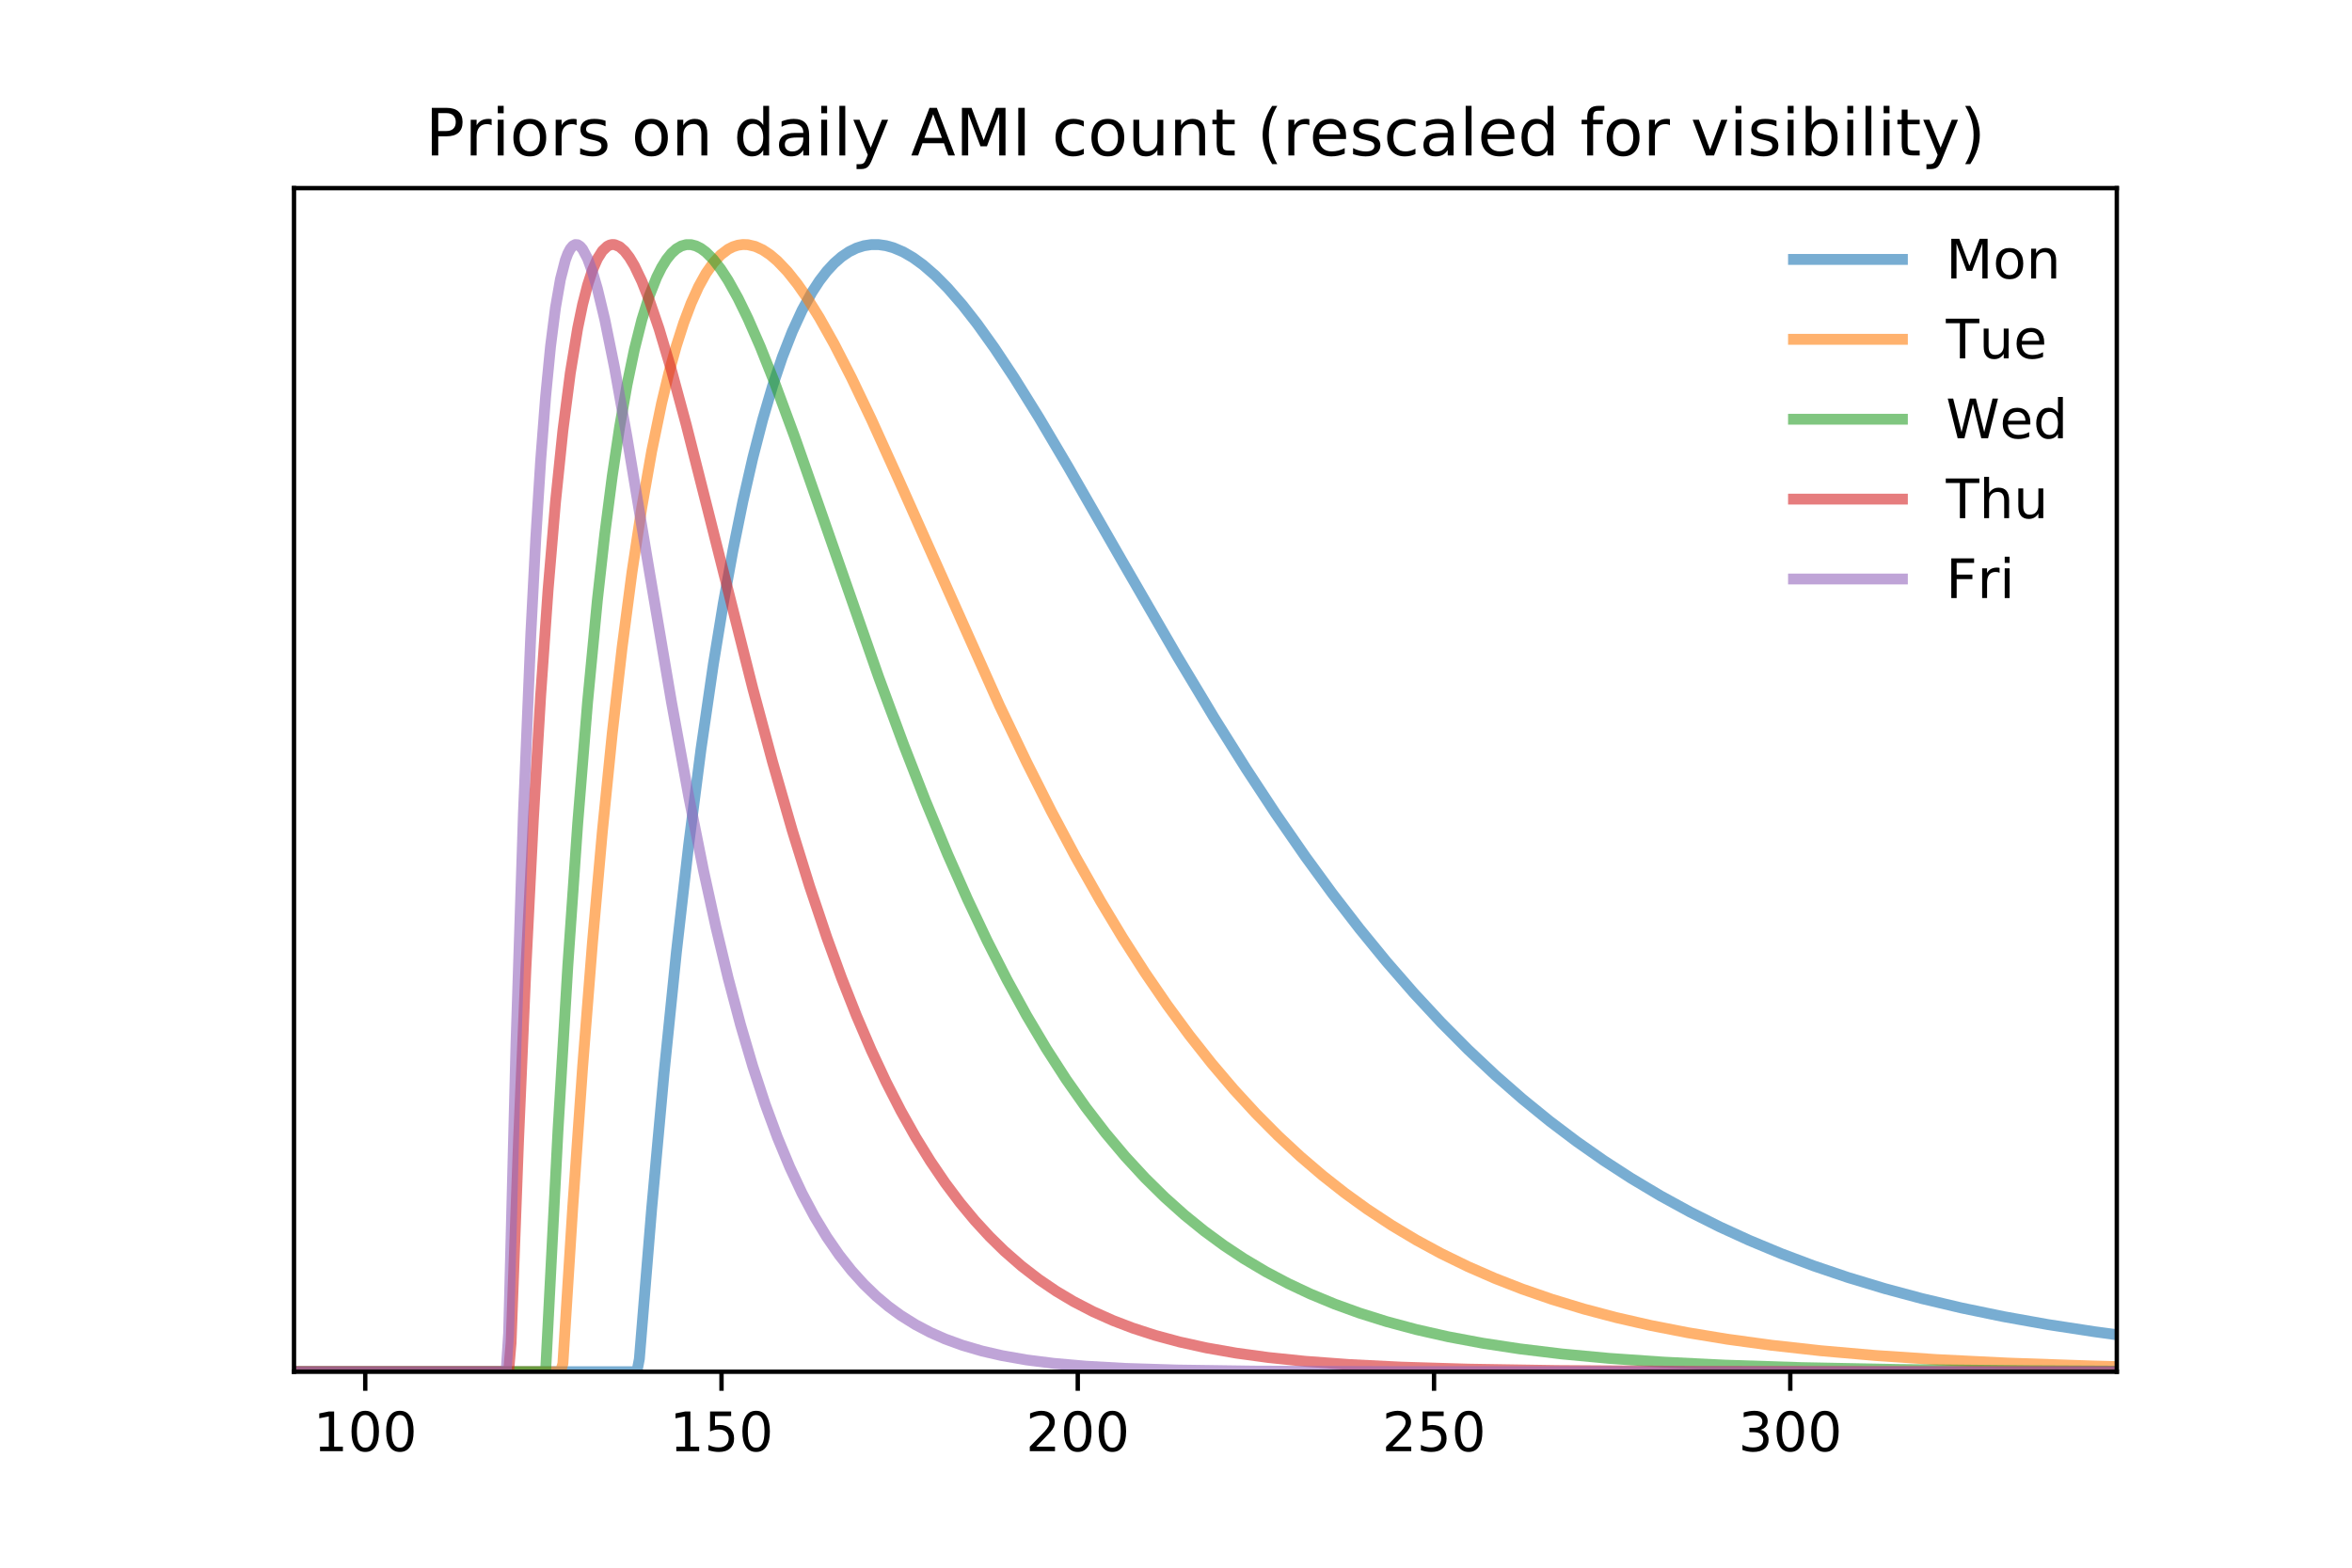 <?xml version="1.0" encoding="utf-8" standalone="no"?>
<!DOCTYPE svg PUBLIC "-//W3C//DTD SVG 1.1//EN"
  "http://www.w3.org/Graphics/SVG/1.1/DTD/svg11.dtd">
<!-- Created with matplotlib (https://matplotlib.org/) -->
<svg height="288pt" version="1.1" viewBox="0 0 432 288" width="432pt" xmlns="http://www.w3.org/2000/svg" xmlns:xlink="http://www.w3.org/1999/xlink">
 <defs>
  <style type="text/css">
*{stroke-linecap:butt;stroke-linejoin:round;}
  </style>
 </defs>
 <g id="figure_1">
  <g id="patch_1">
   <path d="M 0 288 
L 432 288 
L 432 0 
L 0 0 
z
" style="fill:#ffffff;"/>
  </g>
  <g id="axes_1">
   <g id="patch_2">
    <path d="M 54 252 
L 388.8 252 
L 388.8 34.56 
L 54 34.56 
z
" style="fill:#ffffff;"/>
   </g>
   <g id="matplotlib.axis_1">
    <g id="xtick_1">
     <g id="line2d_1">
      <defs>
       <path d="M 0 0 
L 0 3.5 
" id="m68015adfd2" style="stroke:#000000;stroke-width:0.8;"/>
      </defs>
      <g>
       <use style="stroke:#000000;stroke-width:0.8;" x="67.087" xlink:href="#m68015adfd2" y="252"/>
      </g>
     </g>
     <g id="text_1">
      <!-- 100 -->
      <defs>
       <path d="M 12.406 8.297 
L 28.516 8.297 
L 28.516 63.922 
L 10.984 60.406 
L 10.984 69.391 
L 28.422 72.906 
L 38.281 72.906 
L 38.281 8.297 
L 54.391 8.297 
L 54.391 0 
L 12.406 0 
z
" id="DejaVuSans-49"/>
       <path d="M 31.781 66.406 
Q 24.172 66.406 20.328 58.906 
Q 16.5 51.422 16.5 36.375 
Q 16.5 21.391 20.328 13.891 
Q 24.172 6.391 31.781 6.391 
Q 39.453 6.391 43.281 13.891 
Q 47.125 21.391 47.125 36.375 
Q 47.125 51.422 43.281 58.906 
Q 39.453 66.406 31.781 66.406 
z
M 31.781 74.219 
Q 44.047 74.219 50.516 64.516 
Q 56.984 54.828 56.984 36.375 
Q 56.984 17.969 50.516 8.266 
Q 44.047 -1.422 31.781 -1.422 
Q 19.531 -1.422 13.062 8.266 
Q 6.594 17.969 6.594 36.375 
Q 6.594 54.828 13.062 64.516 
Q 19.531 74.219 31.781 74.219 
z
" id="DejaVuSans-48"/>
      </defs>
      <g transform="translate(57.543 266.598)scale(0.1 -0.1)">
       <use xlink:href="#DejaVuSans-49"/>
       <use x="63.623" xlink:href="#DejaVuSans-48"/>
       <use x="127.246" xlink:href="#DejaVuSans-48"/>
      </g>
     </g>
    </g>
    <g id="xtick_2">
     <g id="line2d_2">
      <g>
       <use style="stroke:#000000;stroke-width:0.8;" x="132.522" xlink:href="#m68015adfd2" y="252"/>
      </g>
     </g>
     <g id="text_2">
      <!-- 150 -->
      <defs>
       <path d="M 10.797 72.906 
L 49.516 72.906 
L 49.516 64.594 
L 19.828 64.594 
L 19.828 46.734 
Q 21.969 47.469 24.109 47.828 
Q 26.266 48.188 28.422 48.188 
Q 40.625 48.188 47.75 41.5 
Q 54.891 34.812 54.891 23.391 
Q 54.891 11.625 47.562 5.094 
Q 40.234 -1.422 26.906 -1.422 
Q 22.312 -1.422 17.547 -0.641 
Q 12.797 0.141 7.719 1.703 
L 7.719 11.625 
Q 12.109 9.234 16.797 8.062 
Q 21.484 6.891 26.703 6.891 
Q 35.156 6.891 40.078 11.328 
Q 45.016 15.766 45.016 23.391 
Q 45.016 31 40.078 35.438 
Q 35.156 39.891 26.703 39.891 
Q 22.75 39.891 18.812 39.016 
Q 14.891 38.141 10.797 36.281 
z
" id="DejaVuSans-53"/>
      </defs>
      <g transform="translate(122.979 266.598)scale(0.1 -0.1)">
       <use xlink:href="#DejaVuSans-49"/>
       <use x="63.623" xlink:href="#DejaVuSans-53"/>
       <use x="127.246" xlink:href="#DejaVuSans-48"/>
      </g>
     </g>
    </g>
    <g id="xtick_3">
     <g id="line2d_3">
      <g>
       <use style="stroke:#000000;stroke-width:0.8;" x="197.958" xlink:href="#m68015adfd2" y="252"/>
      </g>
     </g>
     <g id="text_3">
      <!-- 200 -->
      <defs>
       <path d="M 19.188 8.297 
L 53.609 8.297 
L 53.609 0 
L 7.328 0 
L 7.328 8.297 
Q 12.938 14.109 22.625 23.891 
Q 32.328 33.688 34.812 36.531 
Q 39.547 41.844 41.422 45.531 
Q 43.312 49.219 43.312 52.781 
Q 43.312 58.594 39.234 62.25 
Q 35.156 65.922 28.609 65.922 
Q 23.969 65.922 18.812 64.312 
Q 13.672 62.703 7.812 59.422 
L 7.812 69.391 
Q 13.766 71.781 18.938 73 
Q 24.125 74.219 28.422 74.219 
Q 39.75 74.219 46.484 68.547 
Q 53.219 62.891 53.219 53.422 
Q 53.219 48.922 51.531 44.891 
Q 49.859 40.875 45.406 35.406 
Q 44.188 33.984 37.641 27.219 
Q 31.109 20.453 19.188 8.297 
z
" id="DejaVuSans-50"/>
      </defs>
      <g transform="translate(188.414 266.598)scale(0.1 -0.1)">
       <use xlink:href="#DejaVuSans-50"/>
       <use x="63.623" xlink:href="#DejaVuSans-48"/>
       <use x="127.246" xlink:href="#DejaVuSans-48"/>
      </g>
     </g>
    </g>
    <g id="xtick_4">
     <g id="line2d_4">
      <g>
       <use style="stroke:#000000;stroke-width:0.8;" x="263.393" xlink:href="#m68015adfd2" y="252"/>
      </g>
     </g>
     <g id="text_4">
      <!-- 250 -->
      <g transform="translate(253.849 266.598)scale(0.1 -0.1)">
       <use xlink:href="#DejaVuSans-50"/>
       <use x="63.623" xlink:href="#DejaVuSans-53"/>
       <use x="127.246" xlink:href="#DejaVuSans-48"/>
      </g>
     </g>
    </g>
    <g id="xtick_5">
     <g id="line2d_5">
      <g>
       <use style="stroke:#000000;stroke-width:0.8;" x="328.828" xlink:href="#m68015adfd2" y="252"/>
      </g>
     </g>
     <g id="text_5">
      <!-- 300 -->
      <defs>
       <path d="M 40.578 39.312 
Q 47.656 37.797 51.625 33 
Q 55.609 28.219 55.609 21.188 
Q 55.609 10.406 48.188 4.484 
Q 40.766 -1.422 27.094 -1.422 
Q 22.516 -1.422 17.656 -0.516 
Q 12.797 0.391 7.625 2.203 
L 7.625 11.719 
Q 11.719 9.328 16.594 8.109 
Q 21.484 6.891 26.812 6.891 
Q 36.078 6.891 40.938 10.547 
Q 45.797 14.203 45.797 21.188 
Q 45.797 27.641 41.281 31.266 
Q 36.766 34.906 28.719 34.906 
L 20.219 34.906 
L 20.219 43.016 
L 29.109 43.016 
Q 36.375 43.016 40.234 45.922 
Q 44.094 48.828 44.094 54.297 
Q 44.094 59.906 40.109 62.906 
Q 36.141 65.922 28.719 65.922 
Q 24.656 65.922 20.016 65.031 
Q 15.375 64.156 9.812 62.312 
L 9.812 71.094 
Q 15.438 72.656 20.344 73.438 
Q 25.25 74.219 29.594 74.219 
Q 40.828 74.219 47.359 69.109 
Q 53.906 64.016 53.906 55.328 
Q 53.906 49.266 50.438 45.094 
Q 46.969 40.922 40.578 39.312 
z
" id="DejaVuSans-51"/>
      </defs>
      <g transform="translate(319.285 266.598)scale(0.1 -0.1)">
       <use xlink:href="#DejaVuSans-51"/>
       <use x="63.623" xlink:href="#DejaVuSans-48"/>
       <use x="127.246" xlink:href="#DejaVuSans-48"/>
      </g>
     </g>
    </g>
   </g>
   <g id="matplotlib.axis_2"/>
   <g id="line2d_6">
    <path clip-path="url(#pdfc3279d15)" d="M -1 252 
L 116.978 252 
L 117.431 249.662 
L 119.696 222.04 
L 121.961 197.23 
L 124.227 175.018 
L 126.492 155.204 
L 128.757 137.602 
L 131.022 122.038 
L 132.834 110.945 
L 134.646 100.975 
L 136.459 92.056 
L 138.271 84.117 
L 140.083 77.094 
L 141.895 70.924 
L 143.707 65.551 
L 145.519 60.919 
L 147.331 56.976 
L 149.144 53.674 
L 150.503 51.591 
L 151.862 49.824 
L 153.221 48.356 
L 154.58 47.17 
L 155.939 46.251 
L 157.298 45.582 
L 158.657 45.15 
L 160.016 44.94 
L 161.376 44.939 
L 162.735 45.135 
L 164.094 45.515 
L 165.906 46.288 
L 167.718 47.343 
L 169.53 48.655 
L 171.795 50.622 
L 174.061 52.914 
L 176.779 56.04 
L 179.497 59.519 
L 182.668 63.951 
L 186.293 69.417 
L 190.823 76.702 
L 196.259 85.89 
L 206.226 103.281 
L 216.193 120.522 
L 222.989 131.836 
L 228.878 141.225 
L 234.314 149.493 
L 239.751 157.349 
L 244.734 164.172 
L 249.718 170.628 
L 254.701 176.717 
L 259.685 182.441 
L 264.668 187.809 
L 269.651 192.83 
L 274.635 197.517 
L 279.618 201.883 
L 284.602 205.942 
L 289.585 209.71 
L 294.568 213.203 
L 299.552 216.435 
L 304.988 219.682 
L 310.425 222.657 
L 315.861 225.38 
L 321.298 227.868 
L 327.187 230.318 
L 333.076 232.536 
L 339.419 234.685 
L 346.215 236.739 
L 353.01 238.562 
L 360.259 240.277 
L 367.96 241.87 
L 376.115 243.33 
L 384.723 244.652 
L 388.8 245.208 
L 388.8 245.208 
" style="fill:none;stroke:#1f77b4;stroke-linecap:square;stroke-opacity:0.6;stroke-width:2;"/>
   </g>
   <g id="line2d_7">
    <path clip-path="url(#pdfc3279d15)" d="M -1 252 
L 102.934 252 
L 103.387 250.523 
L 105.199 221.762 
L 107.011 196.041 
L 108.823 173.12 
L 110.635 152.774 
L 112.448 134.797 
L 114.26 118.993 
L 116.072 105.185 
L 117.884 93.204 
L 119.696 82.898 
L 121.508 74.122 
L 122.867 68.464 
L 124.227 63.54 
L 125.586 59.3 
L 126.945 55.697 
L 128.304 52.687 
L 129.663 50.229 
L 131.022 48.284 
L 132.381 46.814 
L 133.74 45.785 
L 134.646 45.328 
L 135.552 45.043 
L 136.459 44.92 
L 137.365 44.953 
L 138.724 45.274 
L 140.083 45.898 
L 141.442 46.8 
L 142.801 47.958 
L 144.613 49.863 
L 146.425 52.134 
L 148.238 54.729 
L 150.503 58.366 
L 153.221 63.214 
L 156.392 69.399 
L 160.016 76.984 
L 165 87.984 
L 183.574 129.602 
L 188.558 140.014 
L 193.088 149.016 
L 197.619 157.535 
L 202.149 165.55 
L 206.226 172.323 
L 210.304 178.682 
L 214.381 184.631 
L 218.458 190.18 
L 222.536 195.344 
L 226.613 200.137 
L 230.69 204.576 
L 234.768 208.68 
L 238.845 212.467 
L 242.922 215.955 
L 247 219.164 
L 251.077 222.111 
L 255.607 225.1 
L 260.138 227.812 
L 264.668 230.269 
L 269.651 232.701 
L 274.635 234.877 
L 279.618 236.82 
L 285.055 238.701 
L 290.944 240.489 
L 296.834 242.046 
L 303.176 243.497 
L 309.972 244.826 
L 317.22 246.022 
L 325.375 247.138 
L 334.436 248.142 
L 344.402 249.013 
L 355.728 249.772 
L 368.866 250.418 
L 384.27 250.944 
L 388.8 251.063 
L 388.8 251.063 
" style="fill:none;stroke:#ff7f0e;stroke-linecap:square;stroke-opacity:0.6;stroke-width:2;"/>
   </g>
   <g id="line2d_8">
    <path clip-path="url(#pdfc3279d15)" d="M -1 252 
L 100.216 252 
L 102.481 207.807 
L 104.293 177.452 
L 106.105 151.345 
L 107.917 129.053 
L 109.729 110.184 
L 111.089 98.062 
L 112.448 87.525 
L 113.807 78.443 
L 115.166 70.698 
L 116.525 64.176 
L 117.884 58.774 
L 119.243 54.396 
L 120.602 50.953 
L 121.508 49.135 
L 122.414 47.671 
L 123.321 46.541 
L 124.227 45.723 
L 125.133 45.197 
L 126.039 44.944 
L 126.945 44.946 
L 127.851 45.187 
L 128.757 45.65 
L 129.663 46.32 
L 131.022 47.68 
L 132.381 49.428 
L 133.74 51.519 
L 135.552 54.775 
L 137.365 58.49 
L 139.63 63.662 
L 142.348 70.476 
L 145.972 80.284 
L 150.956 94.508 
L 161.376 124.366 
L 165.906 136.644 
L 169.983 147.112 
L 174.061 156.956 
L 177.685 165.152 
L 181.309 172.814 
L 184.933 179.945 
L 188.558 186.554 
L 192.182 192.657 
L 195.806 198.274 
L 199.431 203.43 
L 203.055 208.149 
L 206.679 212.459 
L 210.304 216.387 
L 213.928 219.959 
L 217.552 223.203 
L 221.176 226.143 
L 224.801 228.803 
L 228.425 231.207 
L 232.502 233.633 
L 236.58 235.791 
L 240.657 237.709 
L 245.187 239.587 
L 249.718 241.228 
L 254.701 242.794 
L 260.138 244.253 
L 266.027 245.583 
L 272.37 246.768 
L 279.165 247.802 
L 286.867 248.735 
L 295.474 249.539 
L 305.441 250.231 
L 316.767 250.788 
L 330.811 251.244 
L 348.48 251.585 
L 372.944 251.82 
L 388.8 251.896 
L 388.8 251.896 
" style="fill:none;stroke:#2ca02c;stroke-linecap:square;stroke-opacity:0.6;stroke-width:2;"/>
   </g>
   <g id="line2d_9">
    <path clip-path="url(#pdfc3279d15)" d="M -1 252 
L 93.42 252 
L 93.873 246.688 
L 95.232 209.738 
L 96.591 177.941 
L 97.95 150.762 
L 99.31 127.711 
L 100.669 108.347 
L 102.028 92.269 
L 103.387 79.114 
L 104.746 68.555 
L 106.105 60.293 
L 107.011 55.929 
L 107.917 52.393 
L 108.823 49.619 
L 109.729 47.541 
L 110.635 46.102 
L 111.542 45.245 
L 111.995 45.019 
L 112.448 44.92 
L 112.901 44.942 
L 113.807 45.325 
L 114.713 46.127 
L 115.619 47.306 
L 116.525 48.826 
L 117.884 51.671 
L 119.243 55.099 
L 121.055 60.415 
L 123.321 67.988 
L 126.039 78.021 
L 130.116 94.111 
L 138.271 126.488 
L 141.895 139.969 
L 145.519 152.567 
L 148.691 162.784 
L 151.862 172.218 
L 154.58 179.678 
L 157.298 186.571 
L 160.016 192.915 
L 162.735 198.734 
L 165.453 204.054 
L 168.171 208.905 
L 170.889 213.317 
L 173.608 217.32 
L 176.326 220.944 
L 179.044 224.22 
L 181.762 227.176 
L 184.48 229.838 
L 187.652 232.608 
L 190.823 235.05 
L 193.994 237.201 
L 197.165 239.092 
L 200.79 240.971 
L 204.414 242.588 
L 208.038 243.976 
L 212.116 245.303 
L 216.646 246.529 
L 221.629 247.627 
L 227.066 248.581 
L 232.955 249.386 
L 239.751 250.086 
L 247.906 250.688 
L 257.419 251.158 
L 269.651 251.526 
L 285.961 251.782 
L 311.784 251.937 
L 367.96 251.996 
L 388.8 251.999 
L 388.8 251.999 
" style="fill:none;stroke:#d62728;stroke-linecap:square;stroke-opacity:0.6;stroke-width:2;"/>
   </g>
   <g id="line2d_10">
    <path clip-path="url(#pdfc3279d15)" d="M -1 252 
L 92.967 252 
L 93.42 244.971 
L 94.779 191.727 
L 96.138 149.475 
L 97.497 116.521 
L 98.403 98.987 
L 99.31 84.548 
L 100.216 72.86 
L 101.122 63.608 
L 102.028 56.512 
L 102.934 51.315 
L 103.84 47.788 
L 104.293 46.585 
L 104.746 45.723 
L 105.199 45.18 
L 105.652 44.934 
L 106.105 44.965 
L 106.558 45.254 
L 107.011 45.781 
L 107.917 47.487 
L 108.823 49.953 
L 109.729 53.066 
L 111.089 58.729 
L 112.901 67.681 
L 115.166 80.338 
L 119.243 104.814 
L 123.321 128.908 
L 126.492 146.278 
L 129.21 159.881 
L 131.475 170.232 
L 133.74 179.675 
L 136.006 188.227 
L 138.271 195.926 
L 140.536 202.821 
L 142.801 208.967 
L 145.066 214.423 
L 147.331 219.25 
L 149.597 223.508 
L 151.862 227.252 
L 154.127 230.536 
L 156.392 233.41 
L 158.657 235.92 
L 160.923 238.108 
L 163.188 240.011 
L 165.453 241.665 
L 168.171 243.362 
L 170.889 244.79 
L 173.608 245.99 
L 176.779 247.146 
L 180.403 248.205 
L 184.027 249.037 
L 188.558 249.831 
L 193.541 250.465 
L 199.431 250.983 
L 206.679 251.39 
L 216.193 251.69 
L 230.237 251.887 
L 255.607 251.982 
L 355.728 252 
L 388.8 252 
L 388.8 252 
" style="fill:none;stroke:#9467bd;stroke-linecap:square;stroke-opacity:0.6;stroke-width:2;"/>
   </g>
   <g id="patch_3">
    <path d="M 54 252 
L 54 34.56 
" style="fill:none;stroke:#000000;stroke-linecap:square;stroke-linejoin:miter;stroke-width:0.8;"/>
   </g>
   <g id="patch_4">
    <path d="M 388.8 252 
L 388.8 34.56 
" style="fill:none;stroke:#000000;stroke-linecap:square;stroke-linejoin:miter;stroke-width:0.8;"/>
   </g>
   <g id="patch_5">
    <path d="M 54 252 
L 388.8 252 
" style="fill:none;stroke:#000000;stroke-linecap:square;stroke-linejoin:miter;stroke-width:0.8;"/>
   </g>
   <g id="patch_6">
    <path d="M 54 34.56 
L 388.8 34.56 
" style="fill:none;stroke:#000000;stroke-linecap:square;stroke-linejoin:miter;stroke-width:0.8;"/>
   </g>
   <g id="text_6">
    <!-- Priors on daily AMI count (rescaled for visibility) -->
    <defs>
     <path d="M 19.672 64.797 
L 19.672 37.406 
L 32.078 37.406 
Q 38.969 37.406 42.719 40.969 
Q 46.484 44.531 46.484 51.125 
Q 46.484 57.672 42.719 61.234 
Q 38.969 64.797 32.078 64.797 
z
M 9.812 72.906 
L 32.078 72.906 
Q 44.344 72.906 50.609 67.359 
Q 56.891 61.812 56.891 51.125 
Q 56.891 40.328 50.609 34.812 
Q 44.344 29.297 32.078 29.297 
L 19.672 29.297 
L 19.672 0 
L 9.812 0 
z
" id="DejaVuSans-80"/>
     <path d="M 41.109 46.297 
Q 39.594 47.172 37.812 47.578 
Q 36.031 48 33.891 48 
Q 26.266 48 22.188 43.047 
Q 18.109 38.094 18.109 28.812 
L 18.109 0 
L 9.078 0 
L 9.078 54.688 
L 18.109 54.688 
L 18.109 46.188 
Q 20.953 51.172 25.484 53.578 
Q 30.031 56 36.531 56 
Q 37.453 56 38.578 55.875 
Q 39.703 55.766 41.062 55.516 
z
" id="DejaVuSans-114"/>
     <path d="M 9.422 54.688 
L 18.406 54.688 
L 18.406 0 
L 9.422 0 
z
M 9.422 75.984 
L 18.406 75.984 
L 18.406 64.594 
L 9.422 64.594 
z
" id="DejaVuSans-105"/>
     <path d="M 30.609 48.391 
Q 23.391 48.391 19.188 42.75 
Q 14.984 37.109 14.984 27.297 
Q 14.984 17.484 19.156 11.844 
Q 23.344 6.203 30.609 6.203 
Q 37.797 6.203 41.984 11.859 
Q 46.188 17.531 46.188 27.297 
Q 46.188 37.016 41.984 42.703 
Q 37.797 48.391 30.609 48.391 
z
M 30.609 56 
Q 42.328 56 49.016 48.375 
Q 55.719 40.766 55.719 27.297 
Q 55.719 13.875 49.016 6.219 
Q 42.328 -1.422 30.609 -1.422 
Q 18.844 -1.422 12.172 6.219 
Q 5.516 13.875 5.516 27.297 
Q 5.516 40.766 12.172 48.375 
Q 18.844 56 30.609 56 
z
" id="DejaVuSans-111"/>
     <path d="M 44.281 53.078 
L 44.281 44.578 
Q 40.484 46.531 36.375 47.5 
Q 32.281 48.484 27.875 48.484 
Q 21.188 48.484 17.844 46.438 
Q 14.5 44.391 14.5 40.281 
Q 14.5 37.156 16.891 35.375 
Q 19.281 33.594 26.516 31.984 
L 29.594 31.297 
Q 39.156 29.25 43.188 25.516 
Q 47.219 21.781 47.219 15.094 
Q 47.219 7.469 41.188 3.016 
Q 35.156 -1.422 24.609 -1.422 
Q 20.219 -1.422 15.453 -0.562 
Q 10.688 0.297 5.422 2 
L 5.422 11.281 
Q 10.406 8.688 15.234 7.391 
Q 20.062 6.109 24.812 6.109 
Q 31.156 6.109 34.562 8.281 
Q 37.984 10.453 37.984 14.406 
Q 37.984 18.062 35.516 20.016 
Q 33.062 21.969 24.703 23.781 
L 21.578 24.516 
Q 13.234 26.266 9.516 29.906 
Q 5.812 33.547 5.812 39.891 
Q 5.812 47.609 11.281 51.797 
Q 16.75 56 26.812 56 
Q 31.781 56 36.172 55.266 
Q 40.578 54.547 44.281 53.078 
z
" id="DejaVuSans-115"/>
     <path id="DejaVuSans-32"/>
     <path d="M 54.891 33.016 
L 54.891 0 
L 45.906 0 
L 45.906 32.719 
Q 45.906 40.484 42.875 44.328 
Q 39.844 48.188 33.797 48.188 
Q 26.516 48.188 22.312 43.547 
Q 18.109 38.922 18.109 30.906 
L 18.109 0 
L 9.078 0 
L 9.078 54.688 
L 18.109 54.688 
L 18.109 46.188 
Q 21.344 51.125 25.703 53.562 
Q 30.078 56 35.797 56 
Q 45.219 56 50.047 50.172 
Q 54.891 44.344 54.891 33.016 
z
" id="DejaVuSans-110"/>
     <path d="M 45.406 46.391 
L 45.406 75.984 
L 54.391 75.984 
L 54.391 0 
L 45.406 0 
L 45.406 8.203 
Q 42.578 3.328 38.25 0.953 
Q 33.938 -1.422 27.875 -1.422 
Q 17.969 -1.422 11.734 6.484 
Q 5.516 14.406 5.516 27.297 
Q 5.516 40.188 11.734 48.094 
Q 17.969 56 27.875 56 
Q 33.938 56 38.25 53.625 
Q 42.578 51.266 45.406 46.391 
z
M 14.797 27.297 
Q 14.797 17.391 18.875 11.75 
Q 22.953 6.109 30.078 6.109 
Q 37.203 6.109 41.297 11.75 
Q 45.406 17.391 45.406 27.297 
Q 45.406 37.203 41.297 42.844 
Q 37.203 48.484 30.078 48.484 
Q 22.953 48.484 18.875 42.844 
Q 14.797 37.203 14.797 27.297 
z
" id="DejaVuSans-100"/>
     <path d="M 34.281 27.484 
Q 23.391 27.484 19.188 25 
Q 14.984 22.516 14.984 16.5 
Q 14.984 11.719 18.141 8.906 
Q 21.297 6.109 26.703 6.109 
Q 34.188 6.109 38.703 11.406 
Q 43.219 16.703 43.219 25.484 
L 43.219 27.484 
z
M 52.203 31.203 
L 52.203 0 
L 43.219 0 
L 43.219 8.297 
Q 40.141 3.328 35.547 0.953 
Q 30.953 -1.422 24.312 -1.422 
Q 15.922 -1.422 10.953 3.297 
Q 6 8.016 6 15.922 
Q 6 25.141 12.172 29.828 
Q 18.359 34.516 30.609 34.516 
L 43.219 34.516 
L 43.219 35.406 
Q 43.219 41.609 39.141 45 
Q 35.062 48.391 27.688 48.391 
Q 23 48.391 18.547 47.266 
Q 14.109 46.141 10.016 43.891 
L 10.016 52.203 
Q 14.938 54.109 19.578 55.047 
Q 24.219 56 28.609 56 
Q 40.484 56 46.344 49.844 
Q 52.203 43.703 52.203 31.203 
z
" id="DejaVuSans-97"/>
     <path d="M 9.422 75.984 
L 18.406 75.984 
L 18.406 0 
L 9.422 0 
z
" id="DejaVuSans-108"/>
     <path d="M 32.172 -5.078 
Q 28.375 -14.844 24.75 -17.812 
Q 21.141 -20.797 15.094 -20.797 
L 7.906 -20.797 
L 7.906 -13.281 
L 13.188 -13.281 
Q 16.891 -13.281 18.938 -11.516 
Q 21 -9.766 23.484 -3.219 
L 25.094 0.875 
L 2.984 54.688 
L 12.5 54.688 
L 29.594 11.922 
L 46.688 54.688 
L 56.203 54.688 
z
" id="DejaVuSans-121"/>
     <path d="M 34.188 63.188 
L 20.797 26.906 
L 47.609 26.906 
z
M 28.609 72.906 
L 39.797 72.906 
L 67.578 0 
L 57.328 0 
L 50.688 18.703 
L 17.828 18.703 
L 11.188 0 
L 0.781 0 
z
" id="DejaVuSans-65"/>
     <path d="M 9.812 72.906 
L 24.516 72.906 
L 43.109 23.297 
L 61.812 72.906 
L 76.516 72.906 
L 76.516 0 
L 66.891 0 
L 66.891 64.016 
L 48.094 14.016 
L 38.188 14.016 
L 19.391 64.016 
L 19.391 0 
L 9.812 0 
z
" id="DejaVuSans-77"/>
     <path d="M 9.812 72.906 
L 19.672 72.906 
L 19.672 0 
L 9.812 0 
z
" id="DejaVuSans-73"/>
     <path d="M 48.781 52.594 
L 48.781 44.188 
Q 44.969 46.297 41.141 47.344 
Q 37.312 48.391 33.406 48.391 
Q 24.656 48.391 19.812 42.844 
Q 14.984 37.312 14.984 27.297 
Q 14.984 17.281 19.812 11.734 
Q 24.656 6.203 33.406 6.203 
Q 37.312 6.203 41.141 7.25 
Q 44.969 8.297 48.781 10.406 
L 48.781 2.094 
Q 45.016 0.344 40.984 -0.531 
Q 36.969 -1.422 32.422 -1.422 
Q 20.062 -1.422 12.781 6.344 
Q 5.516 14.109 5.516 27.297 
Q 5.516 40.672 12.859 48.328 
Q 20.219 56 33.016 56 
Q 37.156 56 41.109 55.141 
Q 45.062 54.297 48.781 52.594 
z
" id="DejaVuSans-99"/>
     <path d="M 8.5 21.578 
L 8.5 54.688 
L 17.484 54.688 
L 17.484 21.922 
Q 17.484 14.156 20.5 10.266 
Q 23.531 6.391 29.594 6.391 
Q 36.859 6.391 41.078 11.031 
Q 45.312 15.672 45.312 23.688 
L 45.312 54.688 
L 54.297 54.688 
L 54.297 0 
L 45.312 0 
L 45.312 8.406 
Q 42.047 3.422 37.719 1 
Q 33.406 -1.422 27.688 -1.422 
Q 18.266 -1.422 13.375 4.438 
Q 8.5 10.297 8.5 21.578 
z
M 31.109 56 
z
" id="DejaVuSans-117"/>
     <path d="M 18.312 70.219 
L 18.312 54.688 
L 36.812 54.688 
L 36.812 47.703 
L 18.312 47.703 
L 18.312 18.016 
Q 18.312 11.328 20.141 9.422 
Q 21.969 7.516 27.594 7.516 
L 36.812 7.516 
L 36.812 0 
L 27.594 0 
Q 17.188 0 13.234 3.875 
Q 9.281 7.766 9.281 18.016 
L 9.281 47.703 
L 2.688 47.703 
L 2.688 54.688 
L 9.281 54.688 
L 9.281 70.219 
z
" id="DejaVuSans-116"/>
     <path d="M 31 75.875 
Q 24.469 64.656 21.281 53.656 
Q 18.109 42.672 18.109 31.391 
Q 18.109 20.125 21.312 9.062 
Q 24.516 -2 31 -13.188 
L 23.188 -13.188 
Q 15.875 -1.703 12.234 9.375 
Q 8.594 20.453 8.594 31.391 
Q 8.594 42.281 12.203 53.312 
Q 15.828 64.359 23.188 75.875 
z
" id="DejaVuSans-40"/>
     <path d="M 56.203 29.594 
L 56.203 25.203 
L 14.891 25.203 
Q 15.484 15.922 20.484 11.062 
Q 25.484 6.203 34.422 6.203 
Q 39.594 6.203 44.453 7.469 
Q 49.312 8.734 54.109 11.281 
L 54.109 2.781 
Q 49.266 0.734 44.188 -0.344 
Q 39.109 -1.422 33.891 -1.422 
Q 20.797 -1.422 13.156 6.188 
Q 5.516 13.812 5.516 26.812 
Q 5.516 40.234 12.766 48.109 
Q 20.016 56 32.328 56 
Q 43.359 56 49.781 48.891 
Q 56.203 41.797 56.203 29.594 
z
M 47.219 32.234 
Q 47.125 39.594 43.094 43.984 
Q 39.062 48.391 32.422 48.391 
Q 24.906 48.391 20.391 44.141 
Q 15.875 39.891 15.188 32.172 
z
" id="DejaVuSans-101"/>
     <path d="M 37.109 75.984 
L 37.109 68.5 
L 28.516 68.5 
Q 23.688 68.5 21.797 66.547 
Q 19.922 64.594 19.922 59.516 
L 19.922 54.688 
L 34.719 54.688 
L 34.719 47.703 
L 19.922 47.703 
L 19.922 0 
L 10.891 0 
L 10.891 47.703 
L 2.297 47.703 
L 2.297 54.688 
L 10.891 54.688 
L 10.891 58.5 
Q 10.891 67.625 15.141 71.797 
Q 19.391 75.984 28.609 75.984 
z
" id="DejaVuSans-102"/>
     <path d="M 2.984 54.688 
L 12.5 54.688 
L 29.594 8.797 
L 46.688 54.688 
L 56.203 54.688 
L 35.688 0 
L 23.484 0 
z
" id="DejaVuSans-118"/>
     <path d="M 48.688 27.297 
Q 48.688 37.203 44.609 42.844 
Q 40.531 48.484 33.406 48.484 
Q 26.266 48.484 22.188 42.844 
Q 18.109 37.203 18.109 27.297 
Q 18.109 17.391 22.188 11.75 
Q 26.266 6.109 33.406 6.109 
Q 40.531 6.109 44.609 11.75 
Q 48.688 17.391 48.688 27.297 
z
M 18.109 46.391 
Q 20.953 51.266 25.266 53.625 
Q 29.594 56 35.594 56 
Q 45.562 56 51.781 48.094 
Q 58.016 40.188 58.016 27.297 
Q 58.016 14.406 51.781 6.484 
Q 45.562 -1.422 35.594 -1.422 
Q 29.594 -1.422 25.266 0.953 
Q 20.953 3.328 18.109 8.203 
L 18.109 0 
L 9.078 0 
L 9.078 75.984 
L 18.109 75.984 
z
" id="DejaVuSans-98"/>
     <path d="M 8.016 75.875 
L 15.828 75.875 
Q 23.141 64.359 26.781 53.312 
Q 30.422 42.281 30.422 31.391 
Q 30.422 20.453 26.781 9.375 
Q 23.141 -1.703 15.828 -13.188 
L 8.016 -13.188 
Q 14.5 -2 17.703 9.062 
Q 20.906 20.125 20.906 31.391 
Q 20.906 42.672 17.703 53.656 
Q 14.5 64.656 8.016 75.875 
z
" id="DejaVuSans-41"/>
    </defs>
    <g transform="translate(78.133 28.56)scale(0.12 -0.12)">
     <use xlink:href="#DejaVuSans-80"/>
     <use x="60.287" xlink:href="#DejaVuSans-114"/>
     <use x="101.4" xlink:href="#DejaVuSans-105"/>
     <use x="129.184" xlink:href="#DejaVuSans-111"/>
     <use x="190.365" xlink:href="#DejaVuSans-114"/>
     <use x="231.479" xlink:href="#DejaVuSans-115"/>
     <use x="283.578" xlink:href="#DejaVuSans-32"/>
     <use x="315.365" xlink:href="#DejaVuSans-111"/>
     <use x="376.547" xlink:href="#DejaVuSans-110"/>
     <use x="439.926" xlink:href="#DejaVuSans-32"/>
     <use x="471.713" xlink:href="#DejaVuSans-100"/>
     <use x="535.189" xlink:href="#DejaVuSans-97"/>
     <use x="596.469" xlink:href="#DejaVuSans-105"/>
     <use x="624.252" xlink:href="#DejaVuSans-108"/>
     <use x="652.035" xlink:href="#DejaVuSans-121"/>
     <use x="711.215" xlink:href="#DejaVuSans-32"/>
     <use x="743.002" xlink:href="#DejaVuSans-65"/>
     <use x="811.41" xlink:href="#DejaVuSans-77"/>
     <use x="897.689" xlink:href="#DejaVuSans-73"/>
     <use x="927.182" xlink:href="#DejaVuSans-32"/>
     <use x="958.969" xlink:href="#DejaVuSans-99"/>
     <use x="1013.949" xlink:href="#DejaVuSans-111"/>
     <use x="1075.131" xlink:href="#DejaVuSans-117"/>
     <use x="1138.51" xlink:href="#DejaVuSans-110"/>
     <use x="1201.889" xlink:href="#DejaVuSans-116"/>
     <use x="1241.098" xlink:href="#DejaVuSans-32"/>
     <use x="1272.885" xlink:href="#DejaVuSans-40"/>
     <use x="1311.898" xlink:href="#DejaVuSans-114"/>
     <use x="1352.98" xlink:href="#DejaVuSans-101"/>
     <use x="1414.504" xlink:href="#DejaVuSans-115"/>
     <use x="1466.604" xlink:href="#DejaVuSans-99"/>
     <use x="1521.584" xlink:href="#DejaVuSans-97"/>
     <use x="1582.863" xlink:href="#DejaVuSans-108"/>
     <use x="1610.646" xlink:href="#DejaVuSans-101"/>
     <use x="1672.17" xlink:href="#DejaVuSans-100"/>
     <use x="1735.646" xlink:href="#DejaVuSans-32"/>
     <use x="1767.434" xlink:href="#DejaVuSans-102"/>
     <use x="1802.639" xlink:href="#DejaVuSans-111"/>
     <use x="1863.82" xlink:href="#DejaVuSans-114"/>
     <use x="1904.934" xlink:href="#DejaVuSans-32"/>
     <use x="1936.721" xlink:href="#DejaVuSans-118"/>
     <use x="1995.9" xlink:href="#DejaVuSans-105"/>
     <use x="2023.684" xlink:href="#DejaVuSans-115"/>
     <use x="2075.783" xlink:href="#DejaVuSans-105"/>
     <use x="2103.566" xlink:href="#DejaVuSans-98"/>
     <use x="2167.043" xlink:href="#DejaVuSans-105"/>
     <use x="2194.826" xlink:href="#DejaVuSans-108"/>
     <use x="2222.609" xlink:href="#DejaVuSans-105"/>
     <use x="2250.393" xlink:href="#DejaVuSans-116"/>
     <use x="2289.602" xlink:href="#DejaVuSans-121"/>
     <use x="2348.781" xlink:href="#DejaVuSans-41"/>
    </g>
   </g>
   <g id="legend_1">
    <g id="line2d_11">
     <path d="M 329.419 47.658 
L 349.419 47.658 
" style="fill:none;stroke:#1f77b4;stroke-linecap:square;stroke-opacity:0.6;stroke-width:2;"/>
    </g>
    <g id="line2d_12"/>
    <g id="text_7">
     <!-- Mon -->
     <g transform="translate(357.419 51.158)scale(0.1 -0.1)">
      <use xlink:href="#DejaVuSans-77"/>
      <use x="86.279" xlink:href="#DejaVuSans-111"/>
      <use x="147.461" xlink:href="#DejaVuSans-110"/>
     </g>
    </g>
    <g id="line2d_13">
     <path d="M 329.419 62.337 
L 349.419 62.337 
" style="fill:none;stroke:#ff7f0e;stroke-linecap:square;stroke-opacity:0.6;stroke-width:2;"/>
    </g>
    <g id="line2d_14"/>
    <g id="text_8">
     <!-- Tue -->
     <defs>
      <path d="M -0.297 72.906 
L 61.375 72.906 
L 61.375 64.594 
L 35.5 64.594 
L 35.5 0 
L 25.594 0 
L 25.594 64.594 
L -0.297 64.594 
z
" id="DejaVuSans-84"/>
     </defs>
     <g transform="translate(357.419 65.837)scale(0.1 -0.1)">
      <use xlink:href="#DejaVuSans-84"/>
      <use x="60.85" xlink:href="#DejaVuSans-117"/>
      <use x="124.229" xlink:href="#DejaVuSans-101"/>
     </g>
    </g>
    <g id="line2d_15">
     <path d="M 329.419 77.015 
L 349.419 77.015 
" style="fill:none;stroke:#2ca02c;stroke-linecap:square;stroke-opacity:0.6;stroke-width:2;"/>
    </g>
    <g id="line2d_16"/>
    <g id="text_9">
     <!-- Wed -->
     <defs>
      <path d="M 3.328 72.906 
L 13.281 72.906 
L 28.609 11.281 
L 43.891 72.906 
L 54.984 72.906 
L 70.312 11.281 
L 85.594 72.906 
L 95.609 72.906 
L 77.297 0 
L 64.891 0 
L 49.516 63.281 
L 33.984 0 
L 21.578 0 
z
" id="DejaVuSans-87"/>
     </defs>
     <g transform="translate(357.419 80.515)scale(0.1 -0.1)">
      <use xlink:href="#DejaVuSans-87"/>
      <use x="98.799" xlink:href="#DejaVuSans-101"/>
      <use x="160.322" xlink:href="#DejaVuSans-100"/>
     </g>
    </g>
    <g id="line2d_17">
     <path d="M 329.419 91.693 
L 349.419 91.693 
" style="fill:none;stroke:#d62728;stroke-linecap:square;stroke-opacity:0.6;stroke-width:2;"/>
    </g>
    <g id="line2d_18"/>
    <g id="text_10">
     <!-- Thu -->
     <defs>
      <path d="M 54.891 33.016 
L 54.891 0 
L 45.906 0 
L 45.906 32.719 
Q 45.906 40.484 42.875 44.328 
Q 39.844 48.188 33.797 48.188 
Q 26.516 48.188 22.312 43.547 
Q 18.109 38.922 18.109 30.906 
L 18.109 0 
L 9.078 0 
L 9.078 75.984 
L 18.109 75.984 
L 18.109 46.188 
Q 21.344 51.125 25.703 53.562 
Q 30.078 56 35.797 56 
Q 45.219 56 50.047 50.172 
Q 54.891 44.344 54.891 33.016 
z
" id="DejaVuSans-104"/>
     </defs>
     <g transform="translate(357.419 95.193)scale(0.1 -0.1)">
      <use xlink:href="#DejaVuSans-84"/>
      <use x="61.084" xlink:href="#DejaVuSans-104"/>
      <use x="124.463" xlink:href="#DejaVuSans-117"/>
     </g>
    </g>
    <g id="line2d_19">
     <path d="M 329.419 106.371 
L 349.419 106.371 
" style="fill:none;stroke:#9467bd;stroke-linecap:square;stroke-opacity:0.6;stroke-width:2;"/>
    </g>
    <g id="line2d_20"/>
    <g id="text_11">
     <!-- Fri -->
     <defs>
      <path d="M 9.812 72.906 
L 51.703 72.906 
L 51.703 64.594 
L 19.672 64.594 
L 19.672 43.109 
L 48.578 43.109 
L 48.578 34.812 
L 19.672 34.812 
L 19.672 0 
L 9.812 0 
z
" id="DejaVuSans-70"/>
     </defs>
     <g transform="translate(357.419 109.871)scale(0.1 -0.1)">
      <use xlink:href="#DejaVuSans-70"/>
      <use x="57.41" xlink:href="#DejaVuSans-114"/>
      <use x="98.523" xlink:href="#DejaVuSans-105"/>
     </g>
    </g>
   </g>
  </g>
 </g>
 <defs>
  <clipPath id="pdfc3279d15">
   <rect height="217.44" width="334.8" x="54" y="34.56"/>
  </clipPath>
 </defs>
</svg>
